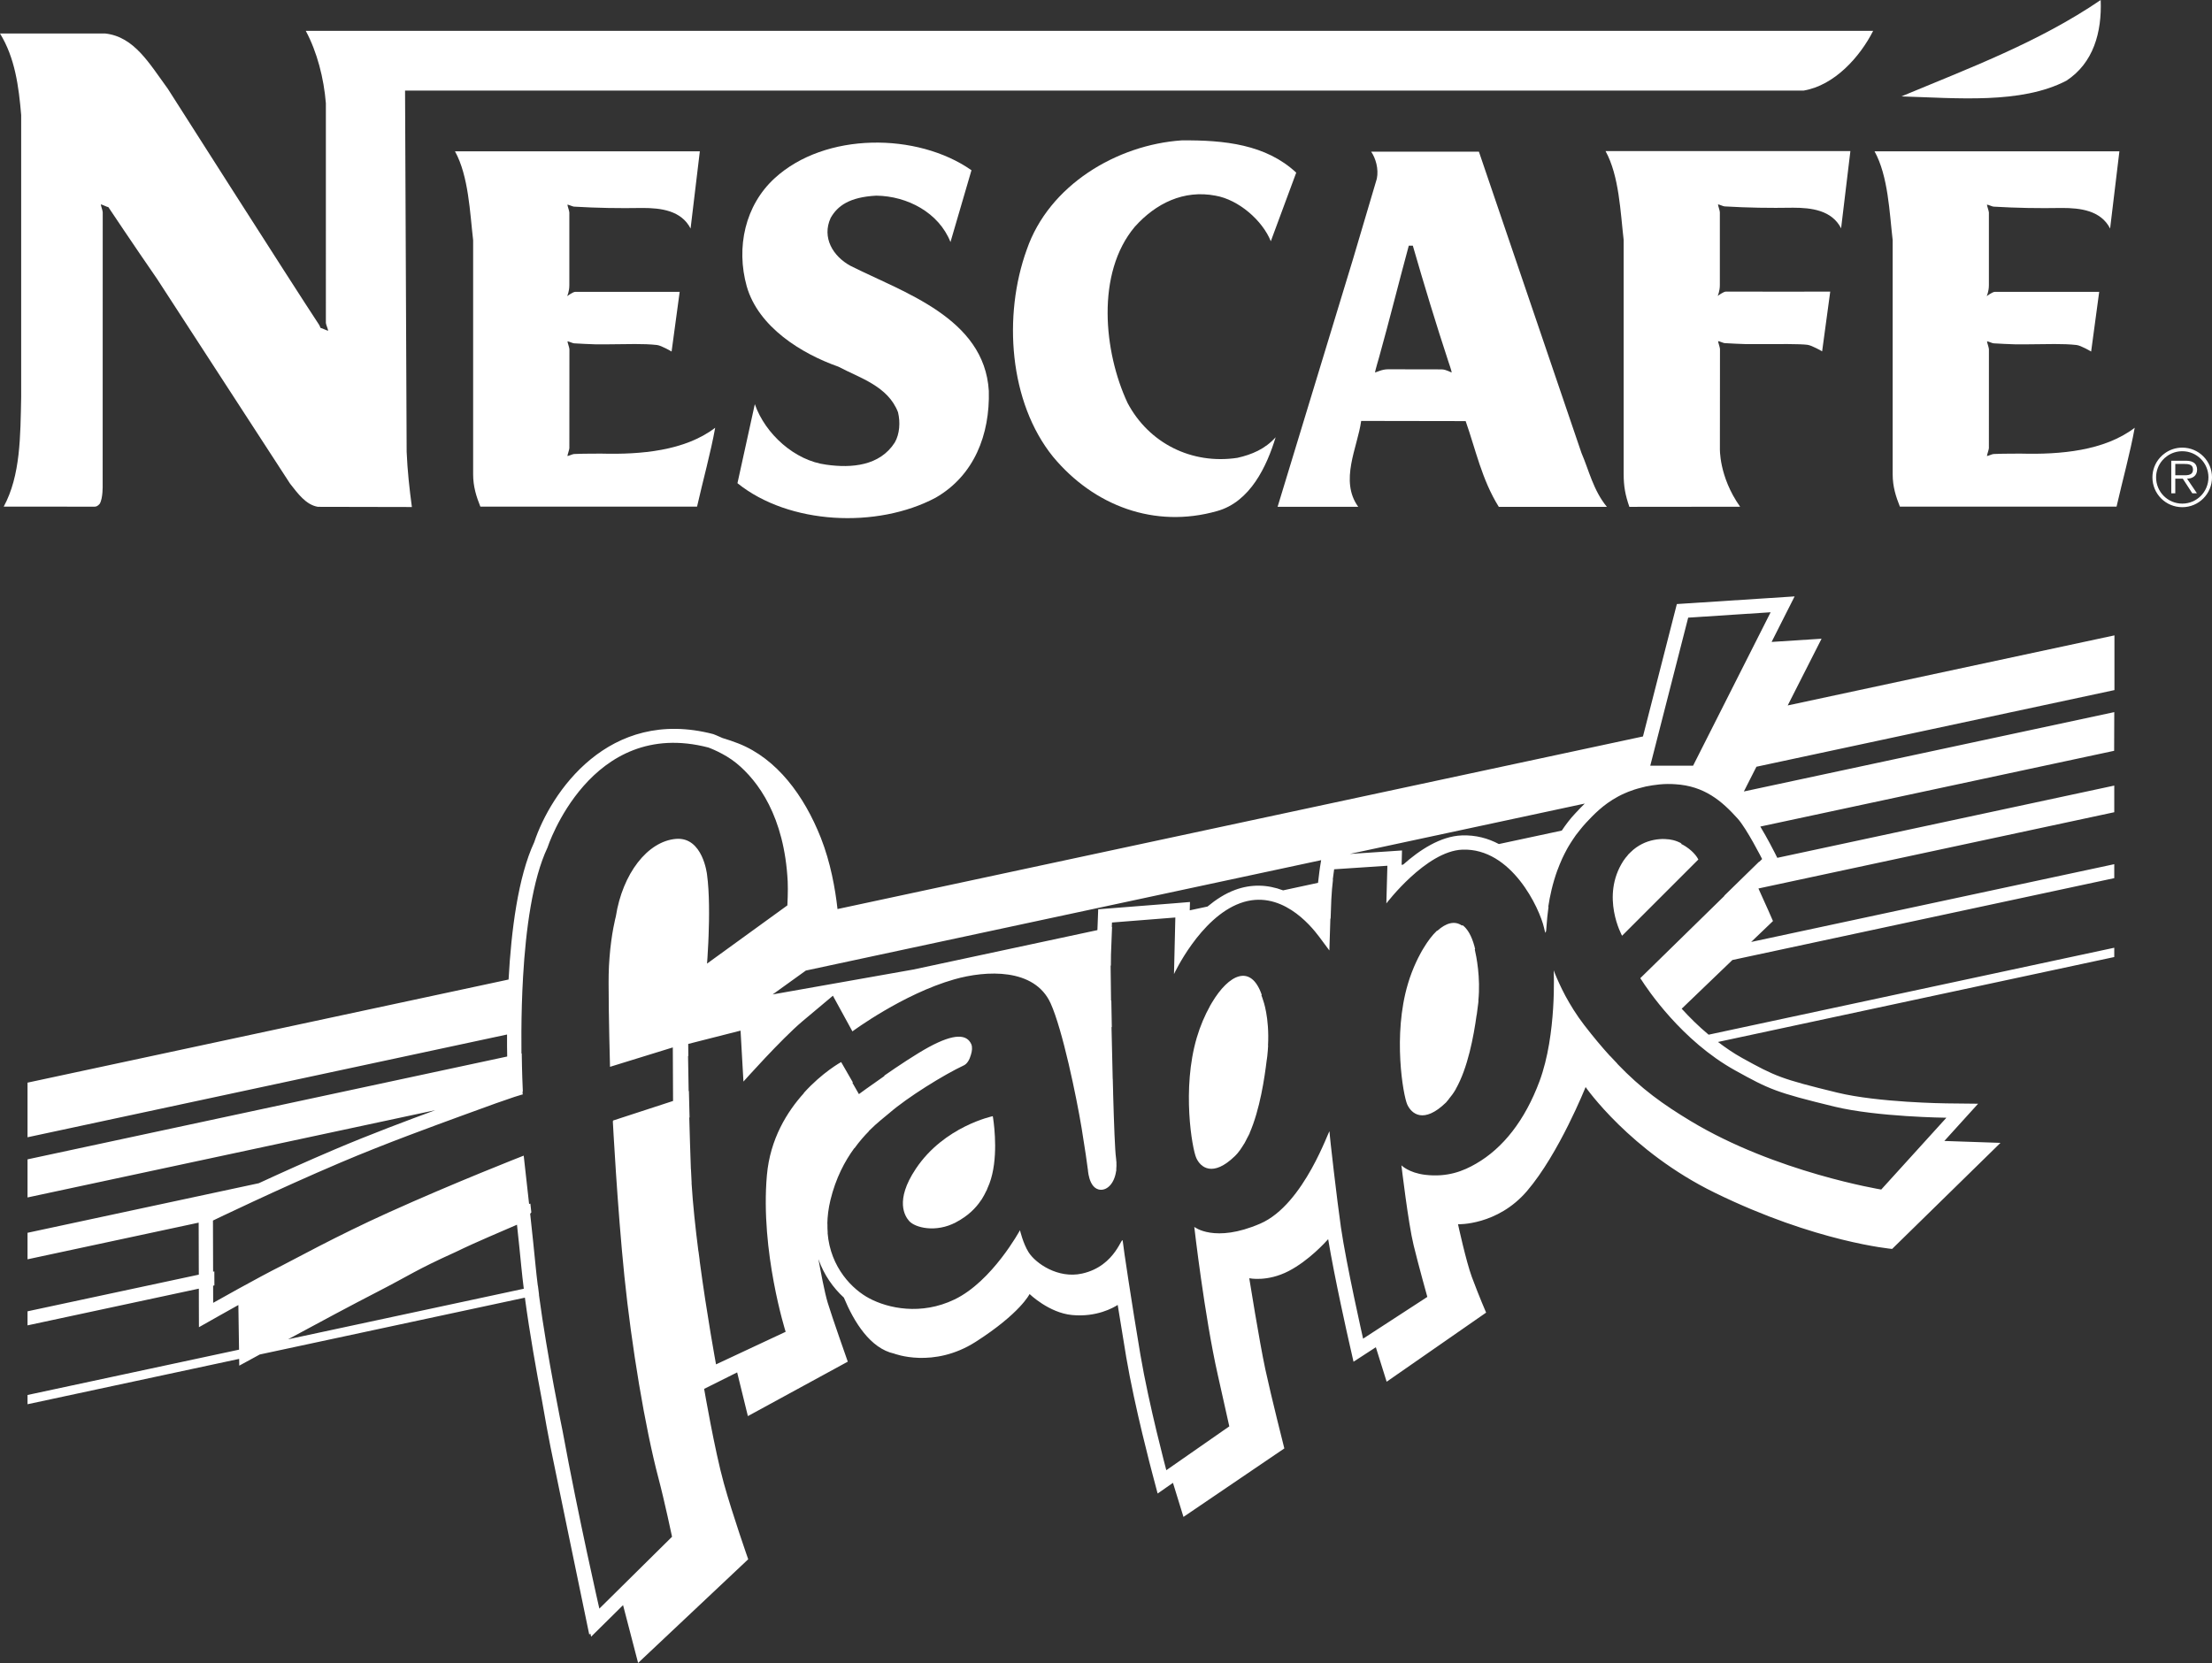 <?xml version="1.0" encoding="utf-8"?>
<!-- Generator: Adobe Illustrator 16.0.0, SVG Export Plug-In . SVG Version: 6.00 Build 0)  -->
<!DOCTYPE svg PUBLIC "-//W3C//DTD SVG 1.1//EN" "http://www.w3.org/Graphics/SVG/1.1/DTD/svg11.dtd">
<svg version="1.1" id="Layer_1" xmlns="http://www.w3.org/2000/svg" xmlns:xlink="http://www.w3.org/1999/xlink" x="0px" y="0px"
	 width="137.61px" height="103.481px" viewBox="27.574 44.635 137.61 103.481"
	 enable-background="new 27.574 44.635 137.61 103.481" xml:space="preserve">
<rect x="27.574" y="44.635" width="137.61" height="103.481" fill="#333333" stroke="none"/>
<g>
	<path fill="#FFFFFF" d="M156.127,49.656c-2.823,1.469-6.802,1.08-10.267,0.978c4.143-1.731,8.535-3.362,12.4-5.999
		C158.337,46.645,157.81,48.551,156.127,49.656L156.127,49.656L156.127,49.656z"/>
	<path fill="#FFFFFF" d="M108.213,55.378l-1.581,4.268c-0.527-1.305-2.007-2.585-3.438-2.835c-1.981-0.379-3.715,0.476-5.021,1.932
		c-2.432,2.887-1.932,7.807-0.451,10.969c1.33,2.509,3.991,3.839,6.827,3.413c0.903-0.201,1.731-0.551,2.384-1.282
		c-0.552,1.81-1.58,4.018-3.639,4.593c-3.891,1.106-7.679-0.326-10.215-3.386c-2.735-3.39-3.111-8.787-1.631-12.878
		c1.38-4.014,5.597-6.525,9.638-6.802C103.747,53.346,106.33,53.622,108.213,55.378L108.213,55.378L108.213,55.378z"/>
	<path fill="#FFFFFF" d="M79.249,58.198c0.423-0.751,1.167-1.299,2.836-1.388c1.935,0.023,3.892,1.054,4.619,2.886l1.306-4.468
		c-3.365-2.358-9.112-2.384-12.25,0.503c-1.831,1.681-2.41,4.291-1.73,6.726c0.728,2.535,3.413,4.19,5.697,4.994
		c1.33,0.704,3.087,1.207,3.713,2.837c0.152,0.628,0.102,1.356-0.2,1.881c-0.929,1.457-2.685,1.608-4.268,1.381
		c-1.957-0.252-3.789-1.906-4.44-3.765l-1.08,4.918c3.21,2.585,8.683,2.837,12.324,0.905c2.408-1.382,3.387-3.94,3.313-6.651
		c-0.277-4.545-5.321-6.125-8.61-7.782C79.397,60.585,78.69,59.423,79.249,58.198L79.249,58.198L79.249,58.198z"/>
	<path fill="#FFFFFF" d="M128.938,76.174c-0.252-0.726-0.355-1.269-0.355-2.047V59.565c-0.201-1.707-0.275-3.987-1.128-5.529h15.233
		l-0.578,4.806c-0.576-1.13-1.857-1.282-2.984-1.282c-1.475,0.024-2.801,0.004-4.268-0.082c-0.082-0.004-0.325-0.12-0.408-0.126
		c0.009,0.099,0.113,0.375,0.117,0.488c0,0.045,0,4.533,0,4.533c0,0.392-0.135,0.674-0.135,0.674s0.362-0.266,0.504-0.266
		c1.513,0.007,6.498,0,6.498,0l-0.504,3.717c0,0-0.623-0.369-0.912-0.407c-0.463-0.061-1.729-0.049-3.153-0.043h-0.646
		c-0.444-0.014-0.895-0.035-1.356-0.062c-0.08-0.005-0.324-0.12-0.406-0.125c0.007,0.099,0.111,0.375,0.118,0.486l-0.005,6.165
		c0,0-0.079,1.769,1.258,3.654C135.46,76.166,128.938,76.174,128.938,76.174L128.938,76.174L128.938,76.174z"/>
	<path fill="#FFFFFF" d="M151.592,72.887c-0.084,0.003-0.325,0.12-0.409,0.125c0.008-0.1,0.112-0.375,0.121-0.487l0.002-6.165
		c-0.007-0.111-0.111-0.388-0.119-0.486c0.084,0.005,0.326,0.12,0.408,0.125c0.463,0.029,0.912,0.048,1.358,0.063h0.646
		c1.422-0.009,2.293-0.054,3.154,0.041c0.29,0.033,0.912,0.407,0.912,0.407l0.501-3.714c0,0-4.983,0.004-6.496,0
		c-0.142,0-0.502,0.265-0.502,0.265s0.136-0.283,0.136-0.674c0,0,0-4.487,0-4.533c-0.009-0.111-0.113-0.387-0.121-0.487
		c0.084,0.005,0.325,0.122,0.409,0.126c1.466,0.087,2.791,0.108,4.265,0.083c1.131,0,2.41,0.15,2.988,1.28l0.578-4.806h-15.234
		c0.854,1.542,0.929,3.822,1.129,5.528v14.564c0,0.776,0.199,1.393,0.449,2.019h13.479c0.378-1.654,0.854-3.376,1.13-4.908
		c-1.891,1.442-4.637,1.672-7.076,1.609C153.3,72.863,152.054,72.86,151.592,72.887L151.592,72.887L151.592,72.887z"/>
	<path fill="#FFFFFF" d="M63.282,72.887c-0.083,0.003-0.327,0.12-0.408,0.125c0.007-0.1,0.113-0.375,0.12-0.487l0.004-6.165
		c-0.007-0.111-0.114-0.388-0.121-0.486c0.082,0.005,0.325,0.12,0.408,0.125c0.463,0.029,0.914,0.048,1.356,0.063h0.648
		c1.422-0.009,2.292-0.054,3.152,0.041c0.289,0.033,0.913,0.407,0.913,0.407l0.503-3.714c0,0-4.987,0.004-6.499,0
		c-0.14,0-0.5,0.265-0.5,0.265s0.135-0.283,0.135-0.674c0,0,0-4.487,0-4.533c-0.007-0.111-0.113-0.387-0.12-0.487
		c0.081,0.005,0.325,0.122,0.408,0.126c1.467,0.087,2.794,0.108,4.265,0.083c1.129,0,2.411,0.15,2.989,1.28l0.576-4.806H55.878
		c0.853,1.542,0.929,3.822,1.13,5.528v14.564c0,0.776,0.2,1.393,0.45,2.019h13.48c0.375-1.654,0.853-3.376,1.128-4.908
		c-1.89,1.442-4.637,1.672-7.075,1.609C64.991,72.863,63.745,72.86,63.282,72.887L63.282,72.887L63.282,72.887z"/>
	<path fill="#FFFFFF" d="M125.958,72.821c0.477,1.106,0.729,2.311,1.581,3.353h-6.724c-1.057-1.696-1.434-3.553-2.062-5.335
		l-6.5-0.011c-0.228,1.658-1.36,3.716-0.183,5.343h-5.016l4.694-15.421l1.479-4.994c0.127-0.603-0.073-1.28-0.352-1.682h6.703
		L125.958,72.821L125.958,72.821L125.958,72.821z M117.248,67.62c0.298,0,0.556,0.185,0.638,0.189
		c-0.007-0.099-0.199-0.651-0.199-0.651c-0.789-2.396-1.515-4.794-2.221-7.237h-0.25c-0.625,2.303-1.21,4.663-1.846,6.94
		c0,0-0.249,0.853-0.258,0.953c0.084-0.006,0.419-0.2,0.811-0.2C114.615,67.615,117.24,67.62,117.248,67.62L117.248,67.62
		L117.248,67.62z"/>
	<path fill="#FFFFFF" d="M47.519,65.042c0.081,0.005,0.386,0.167,0.471,0.174c-0.009-0.099-0.136-0.376-0.143-0.487V51.062
		c-0.124-1.556-0.548-3.202-1.25-4.506c0,0,97.409,0,97.507,0c-0.828,1.633-2.408,3.388-4.316,3.714H52.773l0.099,22.477
		c0.049,1.18,0.174,2.309,0.326,3.438l-5.847-0.012c-0.754-0.126-1.256-0.842-1.733-1.444l-8.281-12.751
		c-1.464-2.118-3.021-4.453-3.021-4.453c-0.084-0.005-0.389-0.167-0.471-0.173c0.008,0.099,0.113,0.375,0.12,0.488l-0.004,16.983
		c0,0,0.025,0.834-0.189,1.169c-0.114,0.122-0.192,0.168-0.303,0.171l-5.664-0.002c1.055-1.942,1.036-4.418,1.086-6.802v-17.57
		c-0.151-1.782-0.387-3.563-1.317-5.069h6.55c1.806,0.201,2.743,1.874,3.891,3.44c0,0,7.669,12.044,9.417,14.696L47.519,65.042
		L47.519,65.042L47.519,65.042z"/>
	<path fill="#FFFFFF" d="M164.258,73.852c0-0.174-0.077-0.358-0.233-0.444c-0.153-0.092-0.328-0.103-0.504-0.103h-0.371h-0.5v2.027
		h0.25V74.42h0.466l0.593,0.912h0.287l-0.614-0.912C163.949,74.42,164.258,74.259,164.258,73.852L164.258,73.852L164.258,73.852z
		 M163.258,74.207h-0.358v-0.702h0.248h0.314c0.258,0,0.539,0.024,0.539,0.346C164.001,74.27,163.55,74.207,163.258,74.207
		L163.258,74.207L163.258,74.207z"/>
	<path fill="#FFFFFF" d="M163.336,72.489c-0.399,0-0.769,0.126-1.071,0.34c-0.117,0.081-0.225,0.178-0.318,0.283
		c-0.293,0.327-0.469,0.756-0.469,1.227c0,1.029,0.83,1.856,1.858,1.856c1.022,0,1.849-0.828,1.849-1.856
		C165.185,73.319,164.358,72.489,163.336,72.489L163.336,72.489L163.336,72.489z M163.336,75.973c-0.901,0-1.63-0.727-1.63-1.634
		c0-0.406,0.146-0.775,0.393-1.061c0.088-0.102,0.19-0.193,0.303-0.271c0.264-0.186,0.586-0.294,0.936-0.294
		c0.896,0,1.625,0.728,1.625,1.626C164.961,75.246,164.233,75.973,163.336,75.973L163.336,75.973L163.336,75.973z"/>
	<path fill="#FFFFFF" d="M119.319,103.707l0.024-0.008c-0.024-0.113-0.046-0.192-0.046-0.192c-0.184-0.668-0.438-1.076-0.727-1.296
		l-0.055,0.013c-0.451-0.31-0.985-0.154-1.515,0.321l-0.04,0.011c-0.281,0.27-0.561,0.635-0.814,1.059
		c-0.041,0.062-0.08,0.131-0.119,0.197c-0.038,0.066-0.072,0.133-0.108,0.2c-0.08,0.147-0.159,0.302-0.233,0.462
		c-0.002,0.006-0.004,0.01-0.006,0.012l0,0c-0.199,0.43-0.38,0.893-0.522,1.381c-0.945,3.181-0.296,6.917-0.038,7.498
		c0.262,0.576,1.021,1.229,2.416-0.131c0.044-0.045,0.08-0.104,0.125-0.152l0.008-0.001c0.018-0.021,0.027-0.049,0.045-0.068
		c0.146-0.171,0.283-0.36,0.408-0.573c0.009-0.017,0.018-0.023,0.025-0.039l-0.008,0.002c0.752-1.321,1.112-3.275,1.297-4.612h0.006
		c0.039-0.287,0.07-0.556,0.099-0.767c0.003-0.043,0.006-0.084,0.01-0.131l-0.007,0.004
		C119.688,105.472,119.421,104.142,119.319,103.707L119.319,103.707L119.319,103.707z"/>
	<path fill="#FFFFFF" d="M106.153,106.875c-0.034-0.12-0.074-0.219-0.11-0.322l0.028-0.006c-0.682-1.968-2.055-1.274-3.094,0.466
		c-0.021,0.035-0.045,0.073-0.064,0.109c-0.021,0.04-0.047,0.078-0.069,0.115l0.007-0.004c-0.322,0.576-0.608,1.244-0.822,1.964
		c-0.941,3.178-0.295,6.917-0.033,7.495c0.258,0.578,1.021,1.23,2.412-0.127c0.215-0.207,0.396-0.478,0.57-0.769l0.006-0.002
		c0.061-0.104,0.113-0.218,0.17-0.328c0.047-0.094,0.099-0.176,0.142-0.272c0.009-0.017,0.017-0.03,0.024-0.047h-0.008
		c0.647-1.487,0.931-3.435,1.067-4.56l0.003-0.003c0.01-0.075,0.021-0.166,0.031-0.232c0.025-0.229,0.041-0.443,0.053-0.654h-0.007
		C106.554,107.933,106.153,106.875,106.153,106.875L106.153,106.875L106.153,106.875z"/>
	<path fill="#FFFFFF" d="M159.115,87.577v-3.405l-20.327,4.36l2.107-4.152l-3.108,0.2l0.729-1.444l0.703-1.389l-1.554,0.101
		l-5.13,0.333l-0.643,0.042l-0.16,0.624l-1.948,7.615l-50.108,10.74c-0.142-1.273-0.433-2.9-1.036-4.431
		c-1.041-2.632-2.735-4.924-5.122-5.87c-0.315-0.123-0.65-0.239-0.998-0.342c-0.322-0.15-0.555-0.236-0.576-0.244
		c-6.507-1.695-10.105,3.628-11.137,6.731c-1.002,2.152-1.428,5.489-1.594,8.542l-29.926,6.416v3.399l29.831-6.394
		c-0.003,0.495,0,0.95,0.009,1.369l-29.84,6.399v2.371l25.37-5.432c-1.708,0.629-4.018,1.49-6.281,2.453
		c-1.636,0.695-3.313,1.452-4.704,2.094l-14.385,3.084v1.65l10.646-2.281l0.009,3.236l-10.655,2.281v0.875l10.657-2.285l0.001,0.882
		l0.005,1.517l1.321-0.746c0.01-0.006,0.483-0.271,1.132-0.634l0.042,2.778l-13.158,2.82v0.576l13.165-2.822l0.007,0.421
		c0,0,0.504-0.275,1.276-0.695l16.493-3.536c0.296,2.208,0.729,4.635,1.049,6.319c0.209,1.208,0.402,2.267,0.54,2.95
		c0.154,0.752,0.383,1.869,0.641,3.117c0.174,0.865,0.345,1.689,0.508,2.465c0.64,3.095,1.266,6.115,1.266,6.115l0.07-0.065
		l0.047,0.194l1.133-1.119l0.853-0.844l0.936,3.598l6.85-6.452c0,0-0.965-2.742-1.52-4.74c-0.566-2.036-1.222-5.862-1.222-5.862
		l2.054-1.026l0.667,2.72l6.215-3.388c0,0-0.977-2.769-1.247-3.662c-0.197-0.646-0.45-2.007-0.58-2.72
		c0.347,0.988,0.92,1.789,1.583,2.396c0.636,1.528,1.645,3.161,3.131,3.486c0,0,2.437,0.949,5.073-0.736
		c2.775-1.777,3.35-2.972,3.35-2.972s1.208,1.173,2.644,1.306c1.52,0.145,2.567-0.453,2.838-0.628
		c0.168,1.058,0.354,2.197,0.531,3.255c0.528,3.112,1.584,7.088,1.629,7.256l0.324,1.224l0.954-0.664l0.653,2.12l6.275-4.262
		c0,0-0.806-3.181-1.183-4.926c-0.374-1.749-0.999-5.664-0.999-5.664s1.124,0.243,2.455-0.449c1.26-0.655,2.295-1.805,2.454-1.982
		c0.397,2.411,1.254,6.209,1.295,6.383l0.282,1.243l1.066-0.692l0.323-0.21l0.672,2.147l6.188-4.301c0,0-0.42-0.963-0.889-2.221
		c-0.359-0.972-0.859-3.277-0.859-3.277s2.447,0.084,4.289-2.064c1.998-2.333,3.648-6.474,3.648-6.474s2.762,3.995,8.036,6.575
		c6.31,3.088,11.034,3.498,11.034,3.498l6.74-6.6l-3.491-0.119l0.772-0.853l1.328-1.464l-1.979-0.022
		c-0.041,0-4.229-0.049-6.773-0.667c-3.516-0.857-3.861-1.014-5.938-2.163c-0.533-0.295-1.024-0.637-1.493-0.991l24.653-5.285
		v-0.578l-25.236,5.41c-0.637-0.532-1.198-1.092-1.675-1.616l3.155-3.031l23.756-5.094V98.41l-22.59,4.84l1.358-1.301
		c0,0-0.471-1.087-0.905-2.027l22.137-4.745v-1.658l-20.963,4.496l-0.162-0.322c-0.064-0.131-0.459-0.899-0.895-1.624l22.012-4.714
		l0.008-2.407l-23.043,4.938l0.781-1.539L159.115,87.577L159.115,87.577L159.115,87.577z M132.597,83.069l5.129-0.335l-4.824,9.548
		h-2.664L132.597,83.069L132.597,83.069L132.597,83.069z M125.671,95.145l-0.083,0.087c-0.331,0.348-0.606,0.716-0.854,1.087
		l-3.914,0.838c-0.672-0.355-1.437-0.57-2.307-0.537c-1.338,0.05-2.645,0.925-3.642,1.812l-0.101,0.021l0.023-0.897l-0.975,0.066
		l-2.273,0.15l14.618-3.134C125.979,94.819,125.813,94.991,125.671,95.145L125.671,95.145L125.671,95.145z M78.764,105.962
		l-3.122,0.553l2.065-1.486l32.056-6.869l-0.07,0.431c-0.002,0.029-0.066,0.44-0.123,0.979l-2.174,0.469
		c-0.976-0.369-1.986-0.396-2.978-0.032c-0.637,0.233-1.204,0.608-1.724,1.039l-1.105,0.236l0.014-0.519l-0.981,0.081l-3.941,0.31
		l-0.787,0.062l-0.03,0.788l-0.02,0.509l-11.453,2.453l-4.449,0.788L78.764,105.962L78.764,105.962L78.764,105.962z M45.497,127.974
		c1.827-0.99,4.07-2.191,5.513-2.931c2.108-1.083,2.386-1.36,4.912-2.501c1.429-0.695,2.858-1.273,3.814-1.697
		c0.107,0.996,0.208,1.961,0.269,2.612c0.042,0.435,0.095,0.897,0.154,1.372L45.497,127.974L45.497,127.974L45.497,127.974z
		 M64.86,144.733c0,0-1.29-5.623-2.291-11.072c0,0-0.957-4.619-1.468-8.458l0.007-0.002c-0.024-0.189-0.047-0.375-0.07-0.562h-0.007
		c-0.053-0.437-0.104-0.865-0.141-1.266c-0.074-0.786-0.205-2.014-0.334-3.212l0.072-0.083c-0.019-0.184-0.039-0.362-0.059-0.543
		l-0.08,0.017c-0.176-1.604-0.335-3.006-0.335-3.006s-4.303,1.679-8.43,3.547c-3.187,1.438-5.959,2.97-6.6,3.289
		c-1.516,0.757-4.289,2.324-4.289,2.324l-0.003-1.067l0.079-0.019l-0.003-0.871l-0.077,0.019l-0.009-3.183
		c0,0,4.047-1.954,7.902-3.593c2.893-1.231,5.907-2.316,7.536-2.916c3.724-1.373,3.831-1.335,3.831-1.335s-0.004-0.065-0.01-0.185
		l0.019-0.002c-0.016-0.328-0.053-1.193-0.068-2.369l-0.019,0.006c-0.005-0.422-0.007-0.883-0.003-1.375l0,0
		c0.006-1.039,0.034-2.211,0.105-3.422l0,0c0.17-2.918,0.584-6.041,1.517-8.013c0,0,2.643-8.149,10.012-6.231
		c0,0,0.98,0.352,1.736,0.97c1.35,1.103,2.991,3.316,3.197,7.367c0.029,0.559-0.02,1.486-0.02,1.486l-4.998,3.623
		c0,0,0.044-0.547,0.08-1.326c0-0.002,0-0.006,0-0.006c0.005-0.107,0.01-0.22,0.013-0.336c0-0.002,0.002-0.007,0.002-0.011l0,0
		c0.046-1.178,0.059-2.737-0.095-3.86c0,0-0.255-2.355-1.928-2.222c-1.775,0.147-3.33,2.168-3.746,4.831
		c0,0-0.279,1.031-0.394,2.573l0,0v0.002c-0.025,0.327-0.045,0.668-0.051,1.032c-0.002,0.143-0.004,0.301-0.004,0.466
		c0,0.034,0,0.071,0,0.11c-0.002,1.936,0.087,5.17,0.087,5.17l3.907-1.207l0.015,3.332l-3.73,1.217c0,0,0.001,0.019,0.002,0.031
		l-0.019,0.006c0,0,0.278,5.339,0.721,9.666c0.445,4.33,1.279,9.381,2.124,12.574c0.375,1.416,0.839,3.623,0.839,3.623
		L64.86,144.733L64.86,144.733L64.86,144.733z M135.676,95.574c0.562,0.622,1.521,2.516,1.521,2.516l-0.166,0.164L137,98.263
		l-2.17,2.12l0.028-0.008l-5.239,5.127c0,0,0.006,0.009,0.006,0.011v0.002c0,0,0.021,0.032,0.05,0.079h0.004
		c0.354,0.558,2.504,3.804,5.848,5.653c2.134,1.182,2.521,1.361,6.16,2.248c2.672,0.648,6.974,0.693,6.974,0.693l-4.054,4.468
		c0,0-6.573-1.072-11.863-4.267c-1.691-1.021-3.053-1.986-4.564-3.565l0.008-0.003c-0.147-0.154-0.299-0.312-0.451-0.479h-0.008
		c-0.509-0.559-1.035-1.188-1.604-1.926c-0.484-0.626-0.87-1.265-1.166-1.81l0,0c-0.159-0.301-0.287-0.558-0.391-0.791l0,0
		c-0.223-0.48-0.338-0.801-0.338-0.801s0.201,3.982-0.881,6.899c-0.91,2.448-2.281,4.172-3.945,5.131
		c-0.782,0.457-1.779,0.86-3.168,0.696c-1.019-0.123-1.479-0.59-1.479-0.59s0.428,3.634,0.76,4.975
		c0.303,1.248,0.852,3.212,0.852,3.212l-3.996,2.599c0,0-1.048-4.629-1.38-6.935c-0.228-1.567-0.709-5.704-0.709-5.953
		c0-0.253-1.554,4.54-4.31,5.729c-2.838,1.229-4.103,0.203-4.103,0.203s0.63,5.521,1.46,9.201c0.247,1.11,0.718,3.211,0.718,3.211
		l-3.918,2.729c0,0-1.083-4.064-1.61-7.174c-0.531-3.147-1.074-6.76-1.096-7.053c-0.037-0.523-0.386,1.516-2.533,1.99
		c-1.499,0.336-2.893-0.636-3.33-1.328c-0.347-0.552-0.535-1.369-0.535-1.369s-1.722,3.182-4.074,4.31
		c-2.08,1.002-4.139,0.55-5.301-0.071c-1.018-0.537-2.419-1.889-2.593-4.074h0.007c-0.014-0.186-0.02-0.377-0.017-0.574h-0.006
		c0.009-0.457,0.066-0.943,0.193-1.471c0.334-1.369,0.89-2.412,1.479-3.22l0.016-0.002c0.303-0.418,0.612-0.772,0.904-1.065
		l-0.02,0.004c0.552-0.555,1.04-0.914,1.284-1.127c1.125-0.979,3.393-2.387,4.642-2.971c0.199-0.093,0.352-0.357,0.43-0.643
		c0.08-0.24,0.104-0.5,0.026-0.674c-0.274-0.61-1.031-0.688-2.636,0.18c-0.787,0.429-1.897,1.166-2.8,1.795l0.057-0.011
		c-0.901,0.623-1.611,1.145-1.611,1.145l-0.409-0.714l0.037-0.007l-0.733-1.274c0,0-1.169,0.637-2.33,1.93l0.019-0.004
		c-1.049,1.158-2.108,2.852-2.309,5.119c-0.416,4.746,1.167,9.74,1.167,9.74l-4.331,2.027c0,0-0.569-3.071-1.023-6.477l0.005-0.002
		c-0.023-0.185-0.047-0.373-0.074-0.56h-0.005c-0.186-1.452-0.344-2.931-0.425-4.244h0.005c-0.016-0.267-0.029-0.528-0.038-0.778
		c0-0.031-0.004-0.057-0.004-0.082h-0.005c-0.042-1.162-0.074-2.244-0.1-3.216l0.018-0.005c-0.015-0.595-0.029-1.145-0.041-1.646
		l-0.016,0.006c-0.021-0.928-0.032-1.672-0.037-2.18l0.017-0.004c-0.005-0.416-0.007-0.676-0.007-0.752l3.256-0.828l0.18,3.17
		c0,0,2.332-2.621,3.665-3.748c0.588-0.494,1.9-1.594,1.9-1.594l1.214,2.219c0,0,3.13-2.323,6.335-3.237
		c1.99-0.569,4.995-0.716,5.995,1.489c0.74,1.637,1.601,5.789,1.929,7.766c0.167,1.001,0.389,2.516,0.389,2.59
		c0-0.173,0,1.206,0.792,1.247c0.425,0.022,0.858-0.401,0.966-1.166l0.008-0.002c0.006-0.042-0.002-0.097,0.002-0.146
		c0.012-0.107,0.014-0.226,0.008-0.348c-0.002-0.031,0.004-0.057,0.002-0.086l-0.008,0.003c-0.006-0.084-0.006-0.165-0.021-0.254
		c-0.061-0.422-0.124-2.067-0.179-4.037h0.002c-0.007-0.284-0.016-0.573-0.023-0.866h-0.004c-0.029-1.062-0.054-2.178-0.074-3.219
		l0.019-0.004c-0.013-0.579-0.022-1.136-0.031-1.65l-0.017,0.004c-0.016-0.901-0.024-1.664-0.027-2.176l0.017-0.005
		c0-0.325,0-0.56,0.005-0.659c0.025-0.668,0.054-1.354,0.068-1.746l-0.016,0.006c0.007-0.172,0.011-0.279,0.011-0.279l3.942-0.312
		l-0.084,3.521c0,0,1.615-3.496,4.113-4.411c2.498-0.917,4.373,1.362,4.913,2.081c0.374,0.5,0.64,0.861,0.64,0.861
		s0.029-1.014,0.062-1.982l0.016-0.004c0.017-0.432,0.029-0.861,0.043-1.189c0.02-0.433,0.062-0.879,0.104-1.235l-0.014,0.003
		c0.046-0.378,0.086-0.645,0.086-0.645l3.312-0.22l-0.064,2.345c0,0,2.466-3.258,4.728-3.347c3.069-0.114,4.808,3.668,5.08,4.856
		c0.067,0.309,0.097,0.373,0.11,0.263c0.047-0.013,0.037-0.631,0.17-1.56l-0.016,0.002c0.096-0.655,0.268-1.452,0.573-2.295h0.003
		c0.081-0.224,0.174-0.445,0.274-0.672c0.005-0.015,0.011-0.025,0.017-0.039c0.09-0.193,0.19-0.391,0.297-0.588
		c0.028-0.05,0.057-0.102,0.086-0.152c0.092-0.155,0.191-0.312,0.295-0.466c0.056-0.084,0.109-0.168,0.17-0.249
		c0.084-0.115,0.174-0.227,0.266-0.339c0.118-0.144,0.232-0.288,0.363-0.426c0.44-0.467,1.048-1.131,2.012-1.647l0,0
		c0.127-0.071,0.271-0.137,0.413-0.199c0.071-0.03,0.14-0.062,0.214-0.091c0.119-0.048,0.245-0.092,0.376-0.135
		c0.128-0.043,0.265-0.078,0.401-0.113c0.102-0.03,0.203-0.056,0.312-0.08c0.266-0.052,0.541-0.099,0.844-0.128
		c0.351-0.034,0.672-0.034,0.979-0.013l0,0C133.604,93.541,134.696,94.483,135.676,95.574L135.676,95.574L135.676,95.574z"/>
	<path fill="#FFFFFF" d="M131.662,96.913c-0.572-0.144-1.749-0.139-2.654,0.758c-0.036,0.034-0.073,0.068-0.108,0.107
		c-0.021,0.02-0.041,0.035-0.06,0.059l0.015-0.004c-0.101,0.114-0.198,0.23-0.291,0.37c-1.438,2.222-0.08,4.66-0.08,4.66
		l4.746-4.745c-0.191-0.375-0.617-0.75-1.101-0.987l0.063-0.013C132.021,97.031,131.842,96.958,131.662,96.913L131.662,96.913
		L131.662,96.913z"/>
	<path fill="#FFFFFF" d="M89.359,114.235c-0.012-0.086-0.021-0.133-0.021-0.133l-0.003,0.002c0-0.002-0.001-0.013-0.001-0.013
		s-3.024,0.628-4.787,3.274c-1.333,1.996-0.661,2.967-0.417,3.246c0.362,0.419,1.665,0.75,2.914,0.084
		c0.759-0.403,1.239-0.883,1.576-1.396h0.006c0.01-0.01,0.013-0.022,0.021-0.034c0.108-0.17,0.201-0.348,0.284-0.521
		c0.015-0.033,0.036-0.062,0.053-0.098l-0.009,0.002c0.056-0.121,0.107-0.244,0.153-0.367
		C89.684,116.799,89.44,114.78,89.359,114.235L89.359,114.235L89.359,114.235L89.359,114.235z"/>
</g>
</svg>
